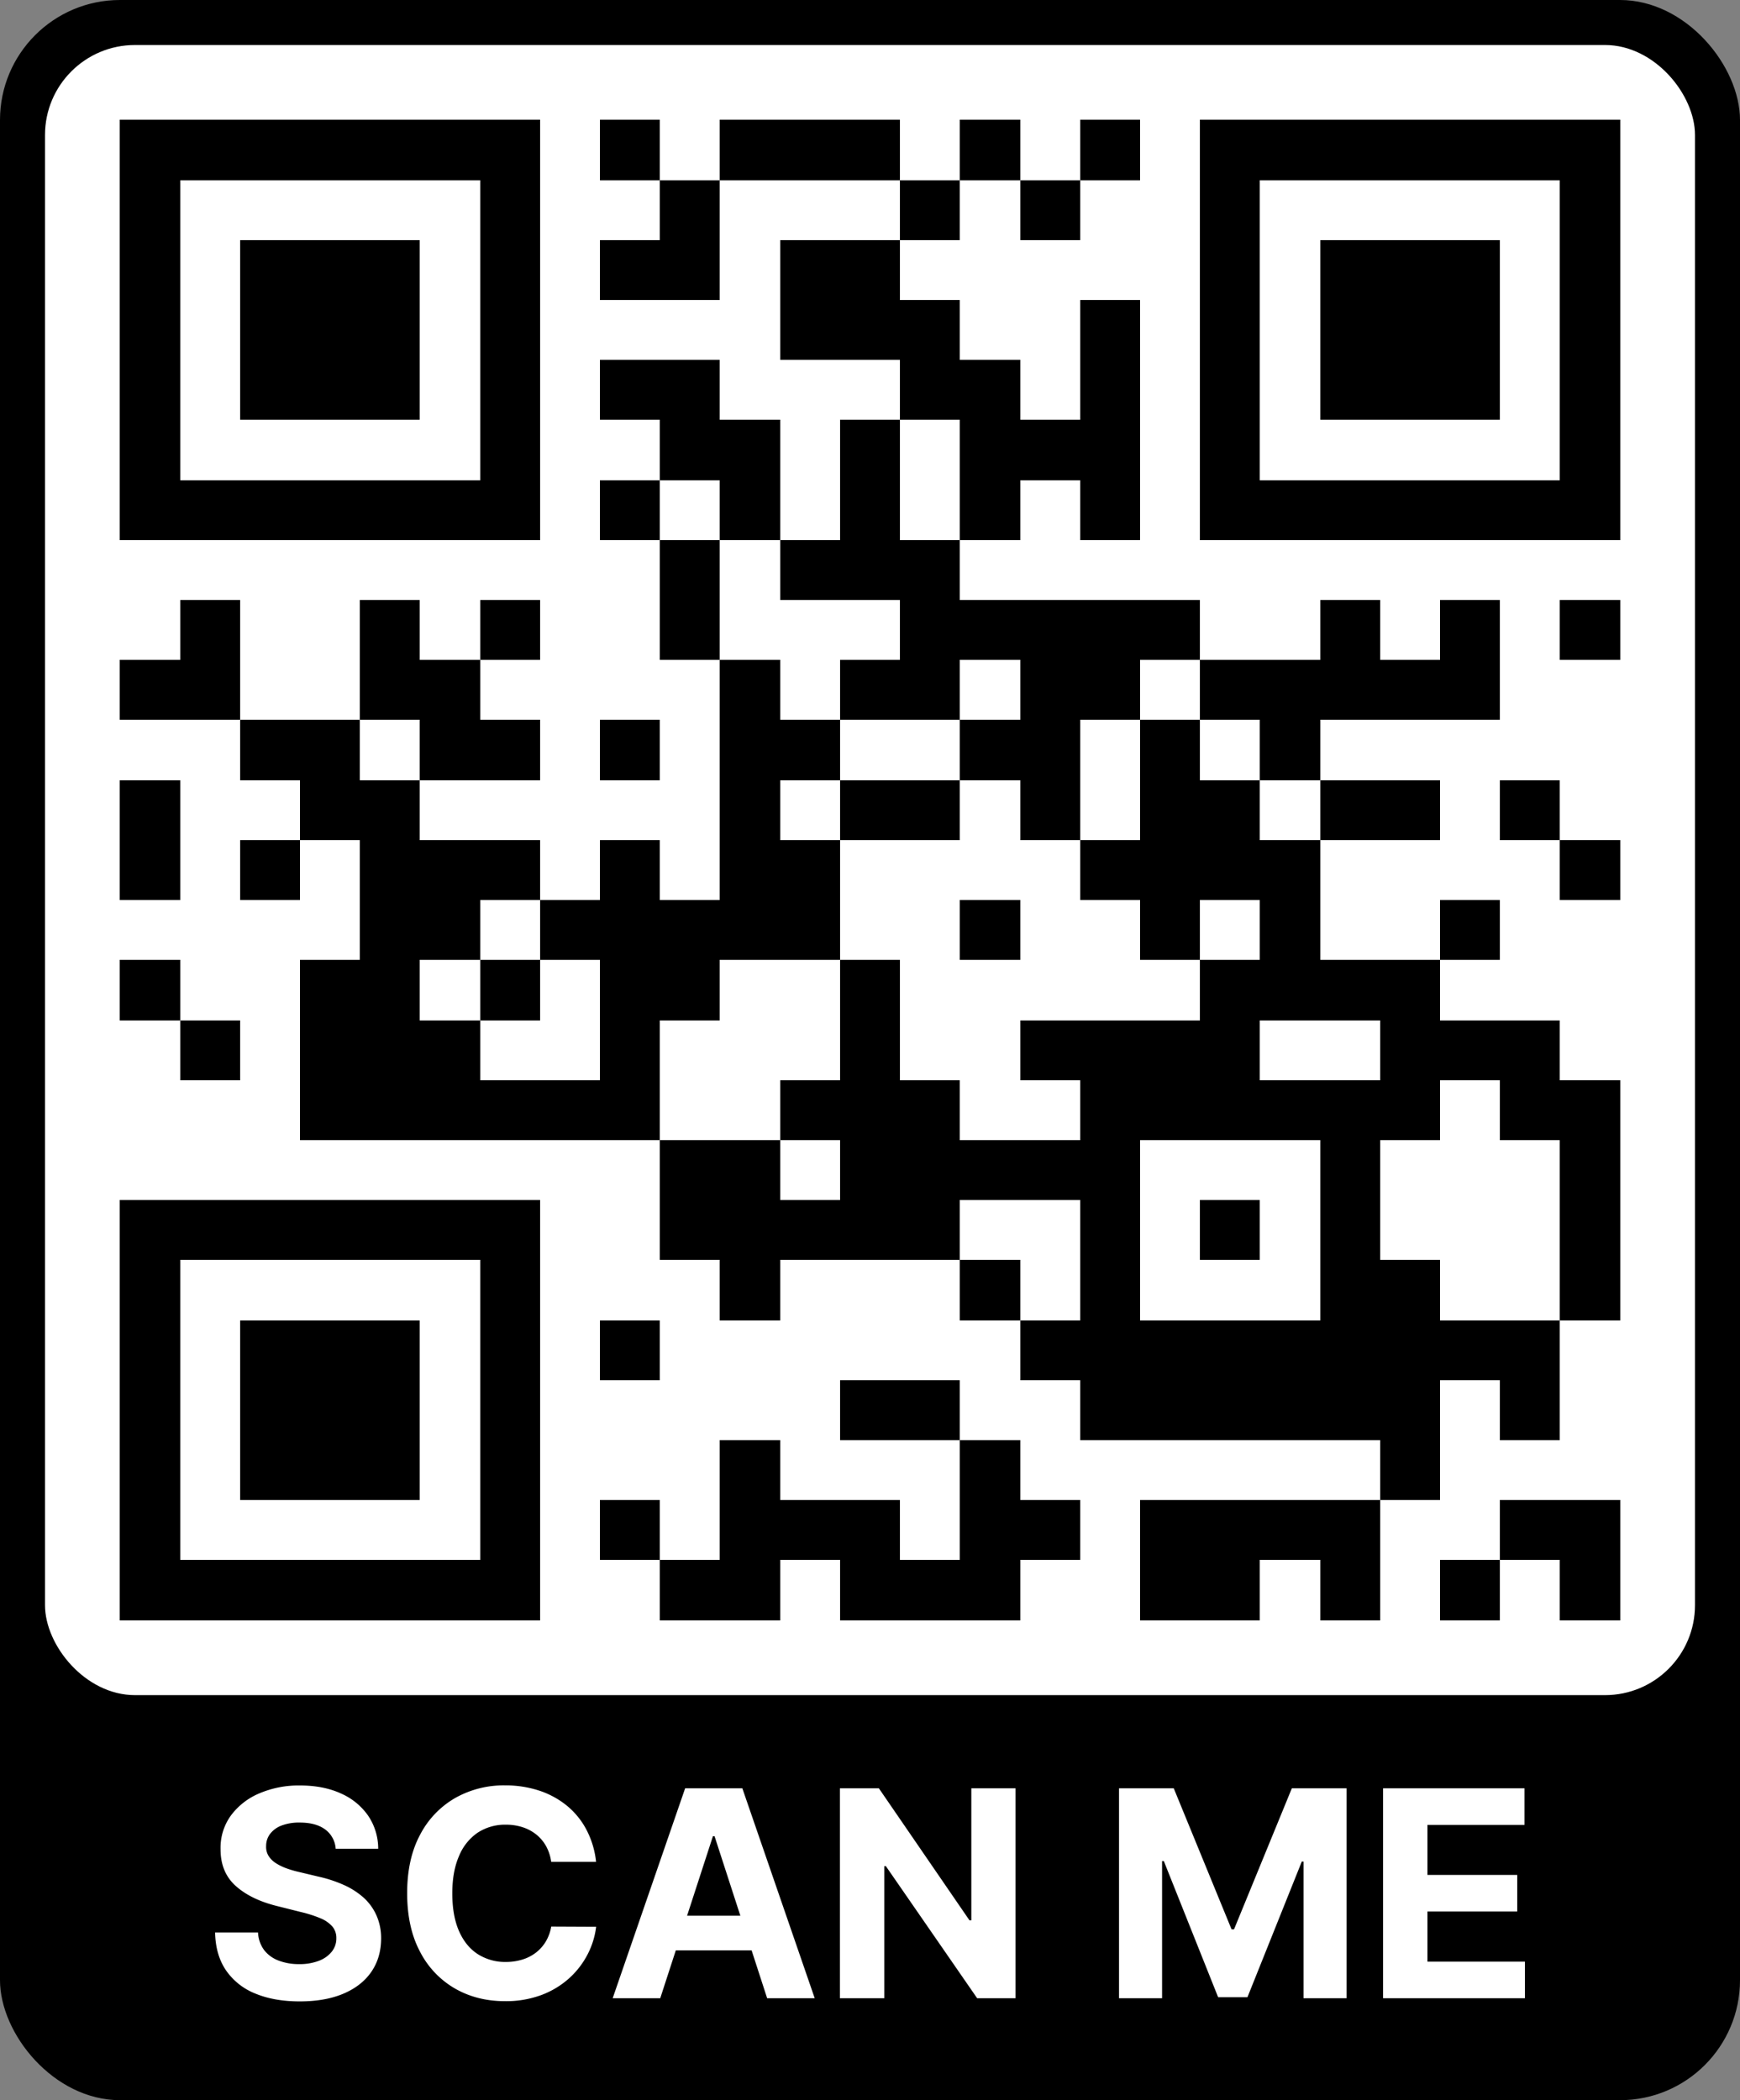 <svg xmlns="http://www.w3.org/2000/svg" viewBox="0 0 1160 1400" width="1160" height="1400">
            <rect x="0" y="0" width="1160" height="1400" fill="#808080" stroke="none"/>
            <rect width="1160" height="1400" rx="80" fill="#000000"/>
            <path d="M242.2,1264.81a51.39,51.39,0,0,0-13.26-8.4,88.82,88.82,0,0,0-16.81-5.47l-12.57-3a69.73,69.73,0,0,1-8.61-2.5,34.6,34.6,0,0,1-7.11-3.48,15.82,15.82,0,0,1-4.82-4.82,11.39,11.39,0,0,1-1.6-6.56,13.18,13.18,0,0,1,2.63-8.07,17.18,17.18,0,0,1,7.62-5.56,32.56,32.56,0,0,1,12.23-2q10.65,0,16.88,4.58a17.31,17.31,0,0,1,7,12.85h28.35a39.19,39.19,0,0,0-6.69-22,43.15,43.15,0,0,0-18.15-14.83q-11.64-5.32-27.23-5.33a66.87,66.87,0,0,0-27.33,5.33,45.44,45.44,0,0,0-18.89,14.83,36.54,36.54,0,0,0-6.8,22.21q-.08,15.51,10.18,24.67t28,13.46l15.24,3.83a82.51,82.51,0,0,1,12.94,4.1,21.65,21.65,0,0,1,8.07,5.46,11.77,11.77,0,0,1,2.76,7.93,14,14,0,0,1-3.07,9,19.93,19.93,0,0,1-8.64,6.08,35.71,35.71,0,0,1-13.09,2.19,37.52,37.52,0,0,1-13.7-2.36,21.86,21.86,0,0,1-9.64-7,21.15,21.15,0,0,1-4.06-11.71H143.39q.33,15.09,7.34,25.31a42.94,42.94,0,0,0,19.54,15.41q12.55,5.19,29.49,5.2,17.09,0,29.21-5.16t18.59-14.56q6.47-9.39,6.53-22.24a37.59,37.59,0,0,0-3.18-15.51A35.44,35.44,0,0,0,242.2,1264.81Z" style="fill:#fff"/>
            <path d="M318.39,1221.73a33.31,33.31,0,0,1,18.92-5.37,35.64,35.64,0,0,1,11.18,1.71,28.64,28.64,0,0,1,9.12,4.92,26.46,26.46,0,0,1,6.49,7.76,29.59,29.59,0,0,1,3.35,10.35h29.93a59.52,59.52,0,0,0-6.53-21.59,52,52,0,0,0-13.15-16,57.76,57.76,0,0,0-18.48-9.94,72.07,72.07,0,0,0-22.59-3.42,65.77,65.77,0,0,0-33.21,8.44,60.29,60.29,0,0,0-23.37,24.5q-8.61,16.06-8.61,38.95T280,1301a59.86,59.86,0,0,0,23.23,24.53q14.73,8.48,33.45,8.48a67.59,67.59,0,0,0,24.16-4.07,57.86,57.86,0,0,0,18.45-11.07,56.22,56.22,0,0,0,12.37-15.92,54.22,54.22,0,0,0,5.77-18.55l-29.93-.14a29.48,29.48,0,0,1-3.65,10,26.65,26.65,0,0,1-6.6,7.41,28.35,28.35,0,0,1-9.05,4.61,37.24,37.24,0,0,1-11,1.58,33.74,33.74,0,0,1-18.66-5.2q-8.06-5.19-12.53-15.37t-4.48-25.15q0-14.55,4.44-24.77A34.73,34.73,0,0,1,318.39,1221.73Z" style="fill:#fff"/>
            <path d="M456.76,1192.11l-48.31,139.94h31.71l10.38-31.91h50.53l10.36,31.91h31.71l-48.25-139.94Zm1.29,84.94,17.23-53h1.09l17.2,53Z" style="fill:#fff"/>
            <polygon points="647.55 1280.12 646.32 1280.12 585.91 1192.11 559.94 1192.11 559.94 1332.05 589.53 1332.05 589.53 1243.97 590.55 1243.97 651.44 1332.05 677 1332.05 677 1192.11 647.55 1192.11 647.55 1280.12" style="fill:#fff"/>
            <polygon points="822.68 1286.13 821.04 1286.13 782.5 1192.11 746.01 1192.11 746.01 1332.05 774.72 1332.05 774.72 1240.62 775.88 1240.62 812.09 1331.37 831.63 1331.37 867.85 1240.96 869.01 1240.96 869.01 1332.05 897.71 1332.05 897.71 1192.11 861.23 1192.11 822.68 1286.13" style="fill:#fff"/>
            <polygon points="951.63 1307.66 951.63 1274.24 1011.49 1274.24 1011.49 1249.85 951.63 1249.85 951.63 1216.5 1016.34 1216.5 1016.34 1192.11 922.04 1192.11 922.04 1332.05 1016.61 1332.05 1016.61 1307.66 951.63 1307.66" style="fill:#fff"/>
            <rect x="30" y="30" width="1100" height="1100" rx="60" style="fill:#fff"/>
            <path transform="translate(80 80)" x="0" y="0" style="fill:#000000;shape-rendering:crispEdges;" d="M0,0 V40 H40 V0 H0 Z M40,0 V40 H80 V0 H40 Z M80,0 V40 H120 V0 H80 Z M120,0 V40 H160 V0 H120 Z M160,0 V40 H200 V0 H160 Z M200,0 V40 H240 V0 H200 Z M240,0 V40 H280 V0 H240 Z M320,0 V40 H360 V0 H320 Z M400,0 V40 H440 V0 H400 Z M440,0 V40 H480 V0 H440 Z M480,0 V40 H520 V0 H480 Z M560,0 V40 H600 V0 H560 Z M640,0 V40 H680 V0 H640 Z M720,0 V40 H760 V0 H720 Z M760,0 V40 H800 V0 H760 Z M800,0 V40 H840 V0 H800 Z M840,0 V40 H880 V0 H840 Z M880,0 V40 H920 V0 H880 Z M920,0 V40 H960 V0 H920 Z M960,0 V40 H1000 V0 H960 Z M0,40 V80 H40 V40 H0 Z M240,40 V80 H280 V40 H240 Z M360,40 V80 H400 V40 H360 Z M520,40 V80 H560 V40 H520 Z M600,40 V80 H640 V40 H600 Z M720,40 V80 H760 V40 H720 Z M960,40 V80 H1000 V40 H960 Z M0,80 V120 H40 V80 H0 Z M80,80 V120 H120 V80 H80 Z M120,80 V120 H160 V80 H120 Z M160,80 V120 H200 V80 H160 Z M240,80 V120 H280 V80 H240 Z M320,80 V120 H360 V80 H320 Z M360,80 V120 H400 V80 H360 Z M440,80 V120 H480 V80 H440 Z M480,80 V120 H520 V80 H480 Z M720,80 V120 H760 V80 H720 Z M800,80 V120 H840 V80 H800 Z M840,80 V120 H880 V80 H840 Z M880,80 V120 H920 V80 H880 Z M960,80 V120 H1000 V80 H960 Z M0,120 V160 H40 V120 H0 Z M80,120 V160 H120 V120 H80 Z M120,120 V160 H160 V120 H120 Z M160,120 V160 H200 V120 H160 Z M240,120 V160 H280 V120 H240 Z M440,120 V160 H480 V120 H440 Z M480,120 V160 H520 V120 H480 Z M520,120 V160 H560 V120 H520 Z M640,120 V160 H680 V120 H640 Z M720,120 V160 H760 V120 H720 Z M800,120 V160 H840 V120 H800 Z M840,120 V160 H880 V120 H840 Z M880,120 V160 H920 V120 H880 Z M960,120 V160 H1000 V120 H960 Z M0,160 V200 H40 V160 H0 Z M80,160 V200 H120 V160 H80 Z M120,160 V200 H160 V160 H120 Z M160,160 V200 H200 V160 H160 Z M240,160 V200 H280 V160 H240 Z M320,160 V200 H360 V160 H320 Z M360,160 V200 H400 V160 H360 Z M520,160 V200 H560 V160 H520 Z M560,160 V200 H600 V160 H560 Z M640,160 V200 H680 V160 H640 Z M720,160 V200 H760 V160 H720 Z M800,160 V200 H840 V160 H800 Z M840,160 V200 H880 V160 H840 Z M880,160 V200 H920 V160 H880 Z M960,160 V200 H1000 V160 H960 Z M0,200 V240 H40 V200 H0 Z M240,200 V240 H280 V200 H240 Z M360,200 V240 H400 V200 H360 Z M400,200 V240 H440 V200 H400 Z M480,200 V240 H520 V200 H480 Z M560,200 V240 H600 V200 H560 Z M600,200 V240 H640 V200 H600 Z M640,200 V240 H680 V200 H640 Z M720,200 V240 H760 V200 H720 Z M960,200 V240 H1000 V200 H960 Z M0,240 V280 H40 V240 H0 Z M40,240 V280 H80 V240 H40 Z M80,240 V280 H120 V240 H80 Z M120,240 V280 H160 V240 H120 Z M160,240 V280 H200 V240 H160 Z M200,240 V280 H240 V240 H200 Z M240,240 V280 H280 V240 H240 Z M320,240 V280 H360 V240 H320 Z M400,240 V280 H440 V240 H400 Z M480,240 V280 H520 V240 H480 Z M560,240 V280 H600 V240 H560 Z M640,240 V280 H680 V240 H640 Z M720,240 V280 H760 V240 H720 Z M760,240 V280 H800 V240 H760 Z M800,240 V280 H840 V240 H800 Z M840,240 V280 H880 V240 H840 Z M880,240 V280 H920 V240 H880 Z M920,240 V280 H960 V240 H920 Z M960,240 V280 H1000 V240 H960 Z M360,280 V320 H400 V280 H360 Z M440,280 V320 H480 V280 H440 Z M480,280 V320 H520 V280 H480 Z M520,280 V320 H560 V280 H520 Z M40,320 V360 H80 V320 H40 Z M160,320 V360 H200 V320 H160 Z M240,320 V360 H280 V320 H240 Z M360,320 V360 H400 V320 H360 Z M520,320 V360 H560 V320 H520 Z M560,320 V360 H600 V320 H560 Z M600,320 V360 H640 V320 H600 Z M640,320 V360 H680 V320 H640 Z M680,320 V360 H720 V320 H680 Z M800,320 V360 H840 V320 H800 Z M880,320 V360 H920 V320 H880 Z M960,320 V360 H1000 V320 H960 Z M0,360 V400 H40 V360 H0 Z M40,360 V400 H80 V360 H40 Z M160,360 V400 H200 V360 H160 Z M200,360 V400 H240 V360 H200 Z M400,360 V400 H440 V360 H400 Z M480,360 V400 H520 V360 H480 Z M520,360 V400 H560 V360 H520 Z M600,360 V400 H640 V360 H600 Z M640,360 V400 H680 V360 H640 Z M720,360 V400 H760 V360 H720 Z M760,360 V400 H800 V360 H760 Z M800,360 V400 H840 V360 H800 Z M840,360 V400 H880 V360 H840 Z M880,360 V400 H920 V360 H880 Z M80,400 V440 H120 V400 H80 Z M120,400 V440 H160 V400 H120 Z M200,400 V440 H240 V400 H200 Z M240,400 V440 H280 V400 H240 Z M320,400 V440 H360 V400 H320 Z M400,400 V440 H440 V400 H400 Z M440,400 V440 H480 V400 H440 Z M560,400 V440 H600 V400 H560 Z M600,400 V440 H640 V400 H600 Z M680,400 V440 H720 V400 H680 Z M760,400 V440 H800 V400 H760 Z M0,440 V480 H40 V440 H0 Z M120,440 V480 H160 V440 H120 Z M160,440 V480 H200 V440 H160 Z M400,440 V480 H440 V440 H400 Z M480,440 V480 H520 V440 H480 Z M520,440 V480 H560 V440 H520 Z M600,440 V480 H640 V440 H600 Z M680,440 V480 H720 V440 H680 Z M720,440 V480 H760 V440 H720 Z M800,440 V480 H840 V440 H800 Z M840,440 V480 H880 V440 H840 Z M920,440 V480 H960 V440 H920 Z M0,480 V520 H40 V480 H0 Z M80,480 V520 H120 V480 H80 Z M160,480 V520 H200 V480 H160 Z M200,480 V520 H240 V480 H200 Z M240,480 V520 H280 V480 H240 Z M320,480 V520 H360 V480 H320 Z M400,480 V520 H440 V480 H400 Z M440,480 V520 H480 V480 H440 Z M640,480 V520 H680 V480 H640 Z M680,480 V520 H720 V480 H680 Z M720,480 V520 H760 V480 H720 Z M760,480 V520 H800 V480 H760 Z M960,480 V520 H1000 V480 H960 Z M160,520 V560 H200 V520 H160 Z M200,520 V560 H240 V520 H200 Z M280,520 V560 H320 V520 H280 Z M320,520 V560 H360 V520 H320 Z M360,520 V560 H400 V520 H360 Z M400,520 V560 H440 V520 H400 Z M440,520 V560 H480 V520 H440 Z M560,520 V560 H600 V520 H560 Z M680,520 V560 H720 V520 H680 Z M760,520 V560 H800 V520 H760 Z M880,520 V560 H920 V520 H880 Z M0,560 V600 H40 V560 H0 Z M120,560 V600 H160 V560 H120 Z M160,560 V600 H200 V560 H160 Z M240,560 V600 H280 V560 H240 Z M320,560 V600 H360 V560 H320 Z M360,560 V600 H400 V560 H360 Z M480,560 V600 H520 V560 H480 Z M720,560 V600 H760 V560 H720 Z M760,560 V600 H800 V560 H760 Z M800,560 V600 H840 V560 H800 Z M840,560 V600 H880 V560 H840 Z M40,600 V640 H80 V600 H40 Z M120,600 V640 H160 V600 H120 Z M160,600 V640 H200 V600 H160 Z M200,600 V640 H240 V600 H200 Z M320,600 V640 H360 V600 H320 Z M480,600 V640 H520 V600 H480 Z M600,600 V640 H640 V600 H600 Z M640,600 V640 H680 V600 H640 Z M680,600 V640 H720 V600 H680 Z M720,600 V640 H760 V600 H720 Z M840,600 V640 H880 V600 H840 Z M880,600 V640 H920 V600 H880 Z M920,600 V640 H960 V600 H920 Z M120,640 V680 H160 V640 H120 Z M160,640 V680 H200 V640 H160 Z M200,640 V680 H240 V640 H200 Z M240,640 V680 H280 V640 H240 Z M280,640 V680 H320 V640 H280 Z M320,640 V680 H360 V640 H320 Z M440,640 V680 H480 V640 H440 Z M480,640 V680 H520 V640 H480 Z M520,640 V680 H560 V640 H520 Z M640,640 V680 H680 V640 H640 Z M680,640 V680 H720 V640 H680 Z M720,640 V680 H760 V640 H720 Z M760,640 V680 H800 V640 H760 Z M800,640 V680 H840 V640 H800 Z M840,640 V680 H880 V640 H840 Z M920,640 V680 H960 V640 H920 Z M960,640 V680 H1000 V640 H960 Z M360,680 V720 H400 V680 H360 Z M400,680 V720 H440 V680 H400 Z M480,680 V720 H520 V680 H480 Z M520,680 V720 H560 V680 H520 Z M560,680 V720 H600 V680 H560 Z M600,680 V720 H640 V680 H600 Z M640,680 V720 H680 V680 H640 Z M800,680 V720 H840 V680 H800 Z M960,680 V720 H1000 V680 H960 Z M0,720 V760 H40 V720 H0 Z M40,720 V760 H80 V720 H40 Z M80,720 V760 H120 V720 H80 Z M120,720 V760 H160 V720 H120 Z M160,720 V760 H200 V720 H160 Z M200,720 V760 H240 V720 H200 Z M240,720 V760 H280 V720 H240 Z M360,720 V760 H400 V720 H360 Z M400,720 V760 H440 V720 H400 Z M440,720 V760 H480 V720 H440 Z M480,720 V760 H520 V720 H480 Z M520,720 V760 H560 V720 H520 Z M640,720 V760 H680 V720 H640 Z M720,720 V760 H760 V720 H720 Z M800,720 V760 H840 V720 H800 Z M960,720 V760 H1000 V720 H960 Z M0,760 V800 H40 V760 H0 Z M240,760 V800 H280 V760 H240 Z M400,760 V800 H440 V760 H400 Z M560,760 V800 H600 V760 H560 Z M640,760 V800 H680 V760 H640 Z M800,760 V800 H840 V760 H800 Z M840,760 V800 H880 V760 H840 Z M960,760 V800 H1000 V760 H960 Z M0,800 V840 H40 V800 H0 Z M80,800 V840 H120 V800 H80 Z M120,800 V840 H160 V800 H120 Z M160,800 V840 H200 V800 H160 Z M240,800 V840 H280 V800 H240 Z M320,800 V840 H360 V800 H320 Z M600,800 V840 H640 V800 H600 Z M640,800 V840 H680 V800 H640 Z M680,800 V840 H720 V800 H680 Z M720,800 V840 H760 V800 H720 Z M760,800 V840 H800 V800 H760 Z M800,800 V840 H840 V800 H800 Z M840,800 V840 H880 V800 H840 Z M880,800 V840 H920 V800 H880 Z M920,800 V840 H960 V800 H920 Z M0,840 V880 H40 V840 H0 Z M80,840 V880 H120 V840 H80 Z M120,840 V880 H160 V840 H120 Z M160,840 V880 H200 V840 H160 Z M240,840 V880 H280 V840 H240 Z M480,840 V880 H520 V840 H480 Z M520,840 V880 H560 V840 H520 Z M640,840 V880 H680 V840 H640 Z M680,840 V880 H720 V840 H680 Z M720,840 V880 H760 V840 H720 Z M760,840 V880 H800 V840 H760 Z M800,840 V880 H840 V840 H800 Z M840,840 V880 H880 V840 H840 Z M920,840 V880 H960 V840 H920 Z M0,880 V920 H40 V880 H0 Z M80,880 V920 H120 V880 H80 Z M120,880 V920 H160 V880 H120 Z M160,880 V920 H200 V880 H160 Z M240,880 V920 H280 V880 H240 Z M400,880 V920 H440 V880 H400 Z M560,880 V920 H600 V880 H560 Z M840,880 V920 H880 V880 H840 Z M0,920 V960 H40 V920 H0 Z M240,920 V960 H280 V920 H240 Z M320,920 V960 H360 V920 H320 Z M400,920 V960 H440 V920 H400 Z M440,920 V960 H480 V920 H440 Z M480,920 V960 H520 V920 H480 Z M560,920 V960 H600 V920 H560 Z M600,920 V960 H640 V920 H600 Z M680,920 V960 H720 V920 H680 Z M720,920 V960 H760 V920 H720 Z M760,920 V960 H800 V920 H760 Z M800,920 V960 H840 V920 H800 Z M920,920 V960 H960 V920 H920 Z M960,920 V960 H1000 V920 H960 Z M0,960 V1000 H40 V960 H0 Z M40,960 V1000 H80 V960 H40 Z M80,960 V1000 H120 V960 H80 Z M120,960 V1000 H160 V960 H120 Z M160,960 V1000 H200 V960 H160 Z M200,960 V1000 H240 V960 H200 Z M240,960 V1000 H280 V960 H240 Z M360,960 V1000 H400 V960 H360 Z M400,960 V1000 H440 V960 H400 Z M480,960 V1000 H520 V960 H480 Z M520,960 V1000 H560 V960 H520 Z M560,960 V1000 H600 V960 H560 Z M680,960 V1000 H720 V960 H680 Z M720,960 V1000 H760 V960 H720 Z M800,960 V1000 H840 V960 H800 Z M880,960 V1000 H920 V960 H880 Z M960,960 V1000 H1000 V960 H960 Z " />
          </svg>
